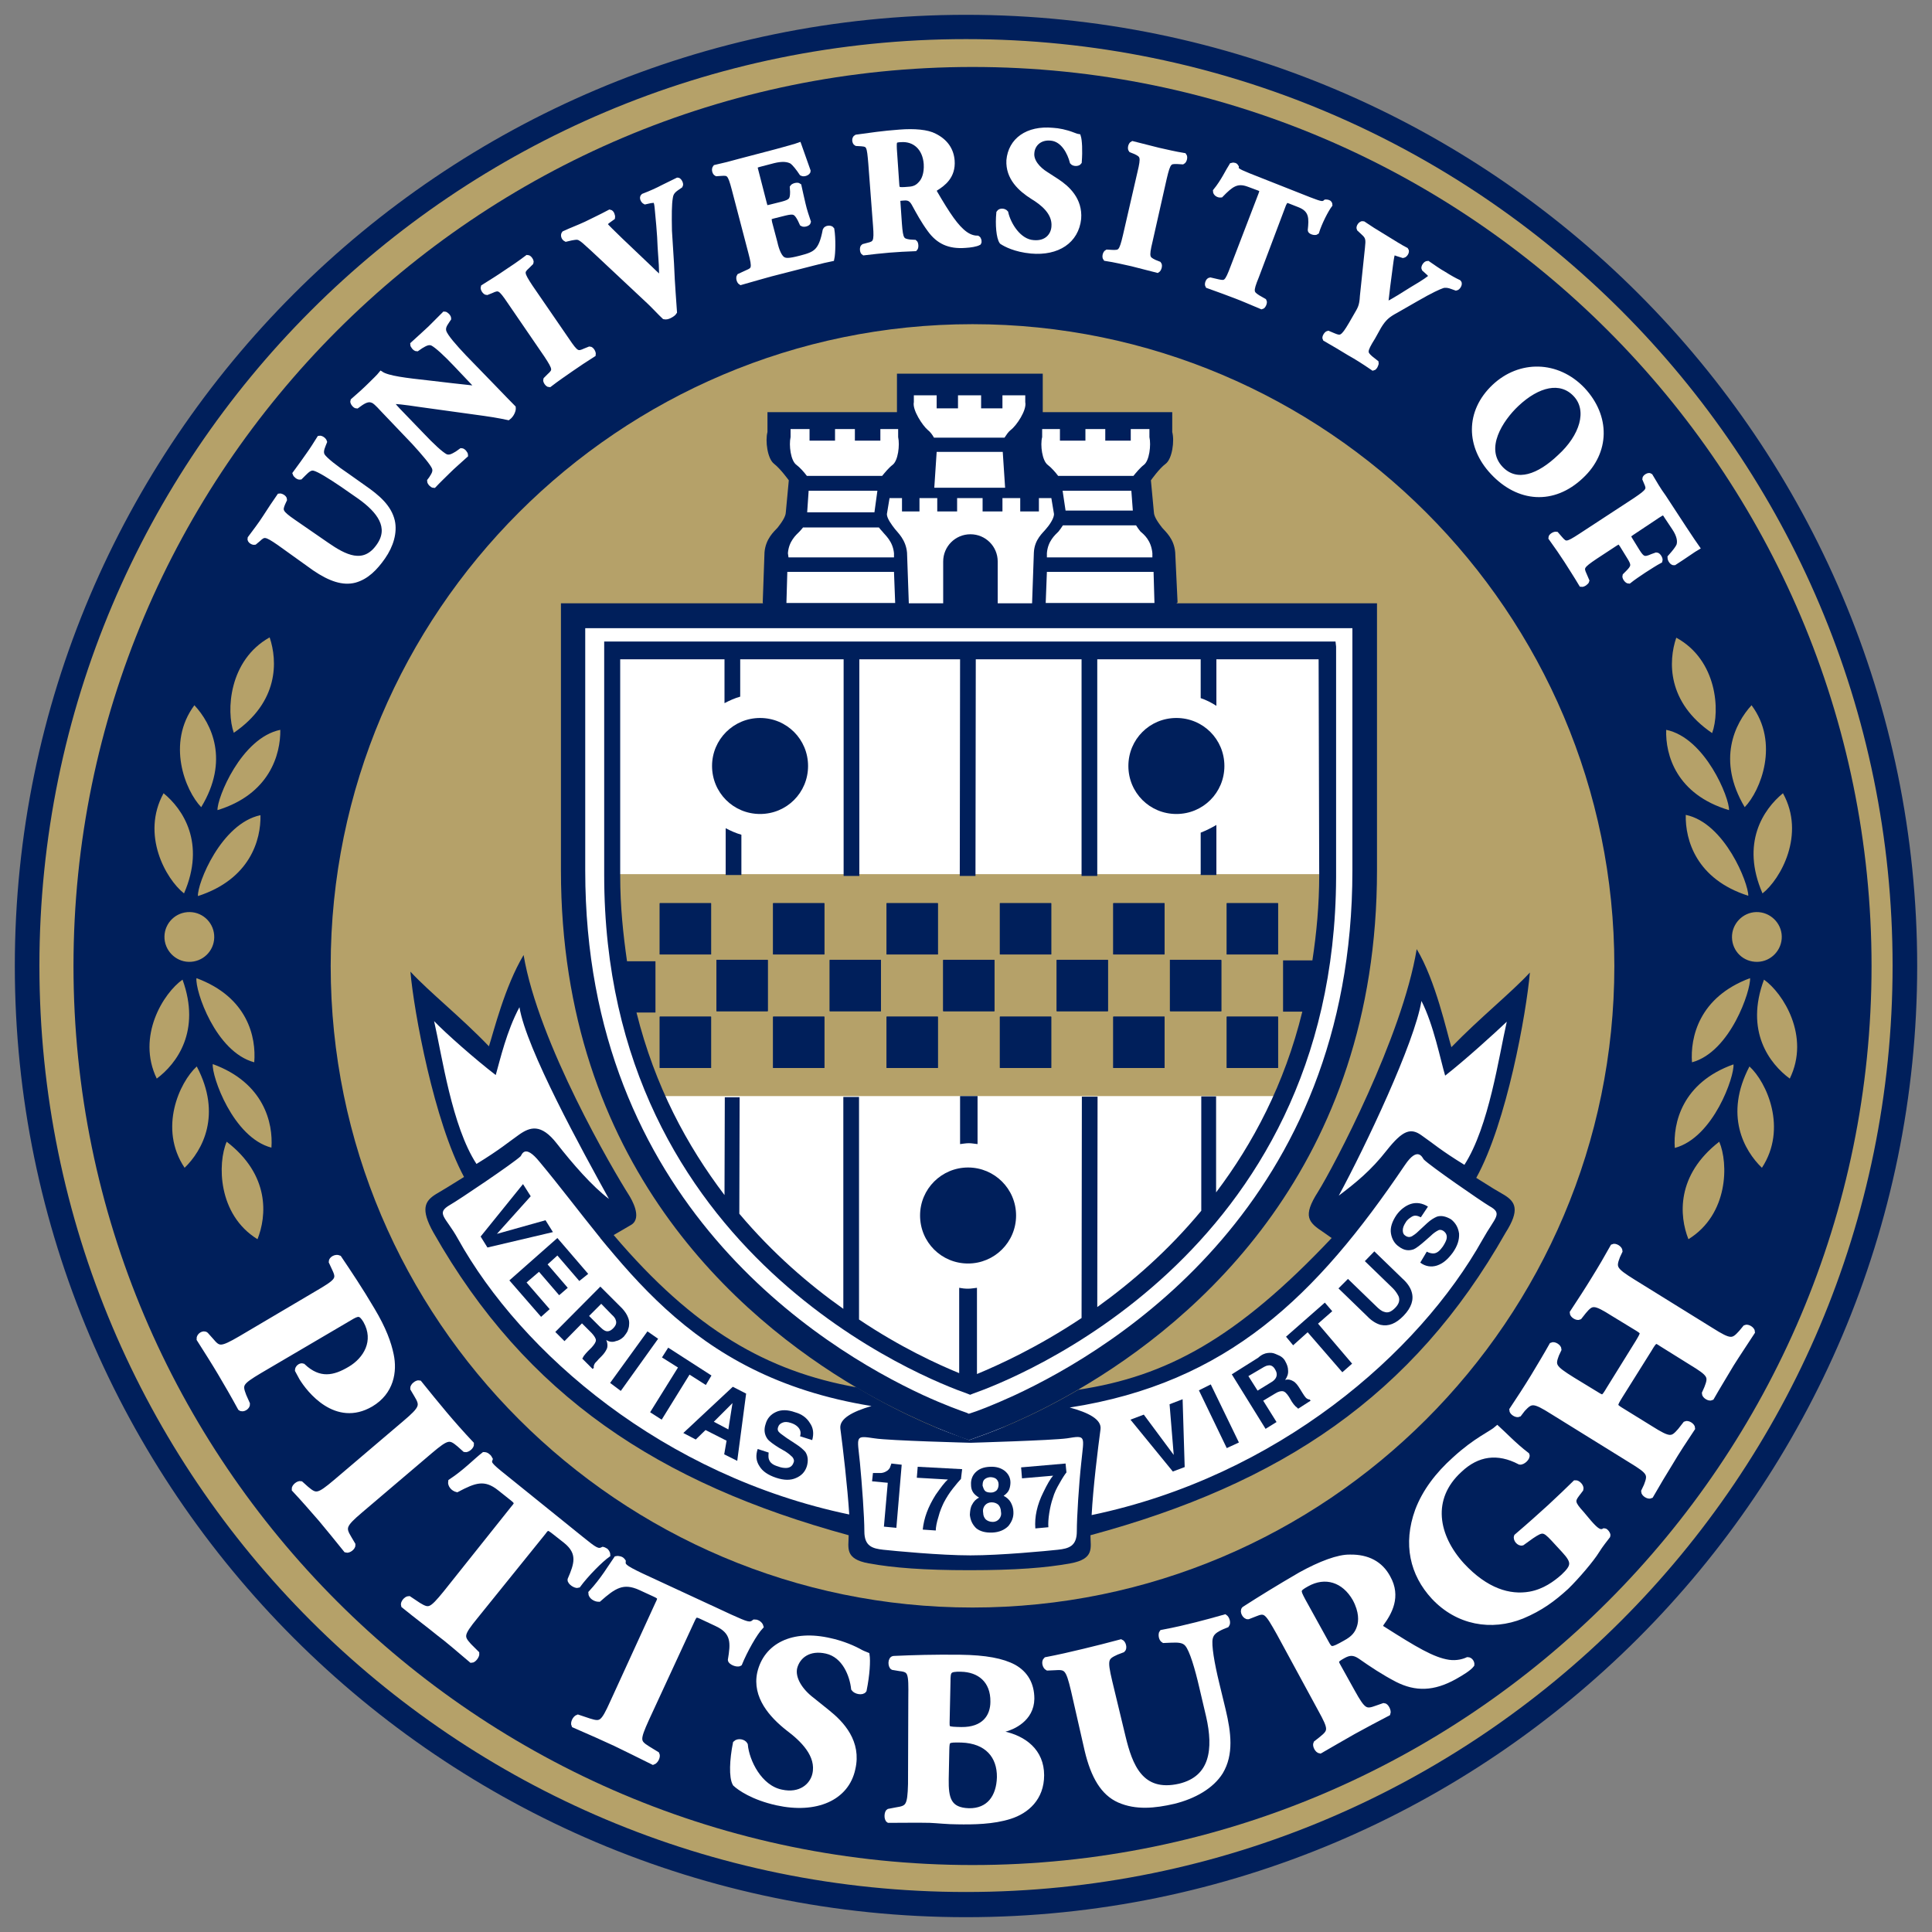<?xml version="1.0" encoding="utf-8"?>
<!-- Generator: Adobe Illustrator 23.0.1, SVG Export Plug-In . SVG Version: 6.00 Build 0)  -->
<svg version="1.1" id="layer" xmlns="http://www.w3.org/2000/svg" xmlns:xlink="http://www.w3.org/1999/xlink" x="0px" y="0px"
	 viewBox="0 0 652 652" style="enable-background:new 0 0 652 652;" xml:space="preserve">
<rect x="0" y="0" width="652" height="652" fill="#808080" stroke="none"/>
<style type="text/css">
	.st0{fill:#B5A169;}
	.st1{fill:#FFFFFF;}
	.st2{fill-rule:evenodd;clip-rule:evenodd;fill:#B5A169;}
	.st3{fill:#001F5B;}
	.st4{fill-rule:evenodd;clip-rule:evenodd;fill:#001F5B;}
	.st5{fill:none;stroke:#FFFFFF;stroke-width:1.736;}
</style>
<g>
	<path class="st0" d="M326,9.9C151.8,9.9,9.9,151.6,9.9,326c0,174.2,141.8,316.1,316.1,316.1c174.2,0,316.1-141.8,316.1-316.1
		S500.4,9.9,326,9.9"/>
	<path class="st1" d="M327.5,482.1l3.2-1.2c3.9-1.3,16.4-5.9,32.2-15.2c38.6-22.5,96.7-78.3,96.7-174.4l0.5-83.8h-65l-0.1-3.1
		l-0.6-16.3c-0.4-4.5-3.1-6.7-4.1-8c-1-1.3-2.8-3.5-2.8-5.1l-1-10.1c0,0,0.9-4.6,3-6.2c2.1-1.5,4.8-6.5,4-9.5v-6.4l-43.4,0.3v-12.7
		h-44l-0.3,11.9l-43.4,0.5v6.4c-0.6,2.8,1.9,6.2,4,7.7c2.1,1.5,3,7.8,3,7.8l-1,10.1c0,1.5-1.8,3.9-2.8,5.1c-1,1.3-3.9,3.5-4.2,8
		l-0.6,16.3l0.5,3.1h-65.5l-0.5,83.8c0,95,57.5,150.9,96.2,173.7c16.4,9.6,29.4,14.5,33.4,15.8L327.5,482.1z"/>
	<path class="st2" d="M221.4,369.9c-12.5-29-14.9-46-15.3-74.9h242.2c0,23.1-3.7,46.4-15.4,74.9H221.4z"/>
	<path class="st1" d="M504,404.8c-3.7-2.2-2.6-1.5-9.2-5.5c10-18,18.1-51,19.3-64.3c-6.3,6.7-16.1,13.2-25.3,22.7
		c-1.4-4.8-3.6-21.4-9.9-31.7c-4.9,28.8-29.3,71.3-33.6,79.9c-2.2,4.4-2.2,4.4,3,7.7l3.6,5.8c-31.3,32.9-61.1,49.9-91.8,53
		c-16.2,9.2-25.8,10.1-29.7,11.4L327,485l-3.2-1.2c-4-1.4-13.1-1.8-29.8-11.6c-33.1-3.1-65-23.4-91.5-54.4l8.3-7.6
		c3.6-2.3,0.8-1.5,0-2.8c-5.1-8.1-30-49.3-34.8-78.1c-6.3,10.3-9,23.5-10.5,28.2c-9.2-9.5-16.8-17.1-23.1-23.8
		c1.2,13.2,7.7,47.3,17.7,65.4c-6.7,4.1-5.5,3.3-9.2,5.5s-5.1,4.8-0.8,12.6c30.6,53.3,76.5,82.3,139.2,99.1c0,4.1-3.5,7.3,4.8,8.9
		c8.1,1.5,18.1,2.2,33.3,2.2s25.2-0.8,33.4-2.2c8.1-1.4,4.8-4.8,4.8-8.9c62.8-16.8,108.6-45.8,139.3-99.1
		C509.2,409.6,507.7,407,504,404.8"/>
	<path class="st3" d="M326,13.2c172.7,0,312.7,140,312.7,312.7S498.7,638.5,326,638.5S13.3,498.6,13.3,325.9
		C13.3,153.3,153.4,13.2,326,13.2 M326,5C149.1,5,5,149.1,5,326s144.1,321,321,321s321-144.1,321-321C647,148.9,503.1,5,326,5"/>
	<path class="st3" d="M240,360.4h-17.3v-17.3H240V360.4z M240,322.1h-17.3v-17.3H240V322.1z M259.1,341.3h-17.3v-17.3h17.3V341.3z
		 M278.2,360.4h-17.3v-17.3h17.3V360.4z M278.2,322.1h-17.3v-17.3h17.3V322.1z M297.4,341.3H280v-17.3h17.3V341.3z M316.5,360.4
		h-17.3v-17.3h17.3V360.4z M316.5,322.1h-17.3v-17.3h17.3V322.1z M335.6,341.3h-17.3v-17.3h17.3V341.3z M354.8,360.4h-17.3v-17.3
		h17.3V360.4z M354.8,322.1h-17.3v-17.3h17.3V322.1z M373.9,341.3h-17.3v-17.3h17.3V341.3z M393,360.4h-17.3v-17.3H393V360.4z
		 M393,322.1h-17.3v-17.3H393V322.1z M412.2,341.3h-17.3v-17.3h17.3V341.3z M431.3,360.4H414v-17.3h17.3V360.4z M431.3,322.1H414
		v-17.3h17.3V322.1z"/>
	<rect x="337.4" y="304.8" class="st3" width="17.3" height="17.3"/>
	<rect x="337.4" y="343.1" class="st3" width="17.3" height="17.3"/>
	<rect x="356.6" y="323.9" class="st3" width="17.3" height="17.3"/>
	<rect x="375.7" y="304.8" class="st3" width="17.3" height="17.3"/>
	<rect x="375.7" y="343.1" class="st3" width="17.3" height="17.3"/>
	<rect x="394.8" y="323.9" class="st3" width="17.3" height="17.3"/>
	<rect x="414" y="304.8" class="st3" width="17.3" height="17.3"/>
	<rect x="414" y="343.1" class="st3" width="17.3" height="17.3"/>
	<rect x="222.6" y="304.8" class="st3" width="17.3" height="17.3"/>
	<rect x="222.6" y="343.1" class="st3" width="17.3" height="17.3"/>
	<rect x="280" y="323.9" class="st3" width="17.3" height="17.3"/>
	<rect x="260.9" y="304.8" class="st3" width="17.3" height="17.3"/>
	<rect x="260.9" y="343.1" class="st3" width="17.3" height="17.3"/>
	<rect x="299.2" y="304.8" class="st3" width="17.3" height="17.3"/>
	<rect x="299.2" y="343.1" class="st3" width="17.3" height="17.3"/>
	<rect x="318.3" y="323.9" class="st3" width="17.3" height="17.3"/>
	<rect x="241.8" y="323.9" class="st3" width="17.3" height="17.3"/>
	<path class="st3" d="M405.2,295.3h5.3v-16.9c-1.7,1-3.5,1.9-5.3,2.6V295.3z"/>
	<path class="st3" d="M244.9,295.3h5.3v-13.6c-1.8-0.5-3.6-1.3-5.3-2.2V295.3z"/>
	<path class="st3" d="M329.9,386.1v-16.2h-5.9v16.2c1-0.1,1.9-0.3,3-0.3C327.9,385.8,328.8,386,329.9,386.1"/>
	<path class="st3" d="M450.7,216.5H203.9v78.8c0,128.8,109.9,170.6,122.5,175l1,0.4l1-0.4c12.5-4.4,122-46,122.5-174.2v-77.9
		L450.7,216.5z M445.2,295.3c0,10.1-0.9,19.6-2.3,28.8H433v17.3h6.5c-6,24.5-16.7,44.6-29.1,61V370h-5v38.6
		c-11.2,13.5-23.4,24.1-35.1,32.5l0.1-71h-5.3l-0.1,74.7c-15,10-28.1,15.9-35.3,18.9v-29.1c-1,0.1-1.9,0.3-3,0.3s-1.9-0.1-3-0.3
		v28.8c-7.3-3-19.8-8.7-33.8-18.1v-75.1h-5.3v71.5c-11.6-8.2-23.8-18.7-35.1-32.1l0.1-39.3h-5l-0.1,33
		c-12.6-16.6-23.5-36.7-29.7-61.6h6.4v-17.3h-9.6c-1.3-9.1-2.3-18.5-2.3-28.8v-73.1h35.2v14.8c1.7-0.9,3.5-1.7,5.3-2.2v-12.6h34.9
		v73.1h5.3v-73.1h34l-0.1,73.1h5.3l0.1-73.1h35.7v73.1h5.3v-73.1h34.9v13.1c1.8,0.6,3.6,1.5,5.3,2.6v-15.7h34.5L445.2,295.3
		L445.2,295.3z"/>
	<path class="st3" d="M507.7,403.3c-3.9-2.3-2.7-1.5-9.5-5.8c10.3-18.6,16.9-55.6,18.1-69.3c-6.4,6.9-16.9,15.3-26.5,25.2
		c-1.5-4.9-5.3-22.5-11.7-33.1c-4.9,29.7-28,73.4-33.3,81.9c-5.3,8.3-3.3,10.3,1.9,13.7l2.7,1.9c-32,33.9-55.7,46.7-85.5,51.2
		c-16.4,9.6-29.5,14.4-33.5,15.8l-3.3,1.2l-3.2-1.2c-4.1-1.4-17.7-6.4-34.8-16.6c-30.2-5.4-54.8-19.4-82-51.4l6-3.5
		c3.7-2.4,0-8.6-0.8-9.9c-5.3-8.3-30.6-51.4-35.6-81.1c-6.4,10.7-10.1,25.9-11.7,30.8c-9.5-9.9-20-18.2-26.5-25.2
		c1.2,13.7,8,50.6,18.1,69.3c-6.8,4.2-5.6,3.5-9.5,5.8c-3.7,2.3-5.3,5-0.8,13c31.2,55,76,84.6,140.1,102.1c0,4.2-1.5,8,6.8,9.5
		c8.3,1.5,18.5,2.3,34,2.3c15.5,0,25.8-0.8,34-2.3c8.3-1.5,6.8-5.3,6.8-9.5c64.1-17.3,108.9-47,140.1-102.1
		C513,408.3,511.4,405.6,507.7,403.3 M479.7,337.8c4.1,8,6.4,19.8,8,25.2c6.8-5.3,16.9-14.5,20.8-18.2c-2.7,11.8-6,35.4-14.3,48.3
		c-8-4.9-10.5-7.2-14.4-9.9c-3.7-2.7-6.4-1.8-11.8,5c-5.3,6.8-10.5,11-16.2,15.3C460.8,386.9,477.4,351.9,479.7,337.8 M146.5,344.6
		c3.7,3.9,14,13,20.8,18.2c1.5-5.3,3.7-14.9,8-22.9c2.3,14.1,21.2,48.4,30.2,64.7c-5.6-4.2-12.3-11.9-17.6-18.7
		c-5.3-6.8-9-5.6-12.7-3s-6.4,5-14.4,9.9C152.5,380.1,149.2,356.4,146.5,344.6 M283.6,482.1c0.9,6.8,2.4,19.6,3,29
		c-62.7-13.1-110.6-54.4-132.1-93.1c-4.1-7.4-7.6-8.5-2.6-11.4c2.7-1.5,21.4-14.1,23.8-16.4c0.4-0.4,1.3-4.4,6.4,1.9
		c27.1,32.5,48.9,72.2,112,82.4C287.6,476.4,283.2,478.8,283.6,482.1 M364.9,493.6c-0.8,7.3-1.5,18.4-1.5,23.2c0,5-2.7,5.8-6.4,6.2
		c-3.7,0.4-19.3,1.9-29.5,1.9c-10.1,0-25.7-1.5-29.4-1.9s-6.4-1.2-6.4-6.2c0-4.9-0.8-15.9-1.5-23.2c-0.9-9-1.8-9.2,4.9-8.2
		c4.9,0.8,32.5,1.5,32.5,1.5s27.6-0.8,32.5-1.5C366.7,484.3,365.8,484.6,364.9,493.6 M500.4,418.2c-21.6,38.6-69.3,80-132,93.1
		c0.5-9.4,2.1-22.3,3-29c0.4-3.3-4.1-5.6-10.4-7.3c53.4-8.3,83.3-37.7,113.1-81.8c4.5-6.7,6-2.3,6.4-1.9
		c2.3,2.3,19.4,14.1,22.1,15.7C507.3,409.6,504.6,410.7,500.4,418.2"/>
	<path class="st3" d="M327,486l3.3-1.2c4-1.4,17.1-6.2,33.5-15.8c40.2-23.4,100.9-75.4,100.9-175.3v-90.1h-67.7l0.4-0.3l-0.8-16.9
		c-0.4-4.6-3.2-6.9-4.4-8.3c-1-1.3-2.8-3.6-2.8-5.3l-1-10.7c0,0,2.8-4,5-5.6c2.2-1.7,3-7.7,2.2-10.7v-6.7h-43.7v-13h-49.2v13h-43.7
		v6.7c-0.8,3,0,9,2.2,10.7c2.2,1.7,5,5.6,5,5.6l-1,10.7c0,1.7-1.8,4-2.8,5.3c-1.2,1.3-4,3.7-4.4,8.3l-0.6,16.9l0.1,0.3h-68.2v90.1
		c0,99,59.6,150.9,99.8,174.6c17.1,10,30.7,15,34.8,16.6L327,486z M389.6,203.5h-36.7l0.4-10.5h36L389.6,203.5z M388.9,186.7v1.4
		h-35.6v-1.4c0.3-4.1,2.8-6.2,3.9-7.3c0.4-0.5,1-1.3,1.5-2.1h24.7c0.5,0.8,1,1.5,1.5,2.1C386.1,180.4,388.5,182.4,388.9,186.7
		 M358.6,165.6h23.2l0.5,6.7h-22.7L358.6,165.6z M351.7,147.5v-2.7h6v3.9h8.6v-3.9h6.7v3.9h8.6v-3.9h6.3v2.7c0.6,2.7,0,8-1.9,9.4
		c-1.2,0.9-2.6,2.6-3.5,3.7h-25.4c-0.9-1.2-2.3-2.8-3.5-3.7C351.7,155.5,351,150.2,351.7,147.5 M308.4,135.7v-2.3h7.7v4.4h7.2v-4.4
		h7.8v4.4h7.2v-4.4h7.7v2.3c0.6,2.7-3,8-4.9,9.4c-0.8,0.6-1.5,1.7-2.1,2.6h-23.8c-0.5-0.9-1.2-1.9-2.1-2.6
		C311.4,143.7,307.8,138.3,308.4,135.7 M339.2,164.6h-23.9l0.8-12.1h22.3L339.2,164.6z M310.3,172.6v-4.5h6v4.5h6.7v-4.5h8.6v4.5
		h6.7v-4.5h6v4.5h6.3v-4.5h4.2l0.9,5.4c0,1.5-1.7,3.9-2.7,5c-1,1.3-3.9,3.5-4.1,8l-0.6,17.1h-11.6v-14.1c0-5.1-4.1-9.2-9.2-9.2
		c-5.1,0-9.2,4.1-9.2,9.2v14.1h-11.6l-0.6-17.1c-0.4-4.4-3.1-6.7-4.1-8c-1-1.3-2.7-3.5-2.7-5l0.9-5.4h4.2v4.5H310.3z M266.8,147.5
		v-2.7h6.4v3.9h8.6v-3.9h6.7v3.9h8.6v-3.9h6v2.7c0.6,2.7,0,8-1.9,9.4c-1.2,0.9-2.6,2.6-3.5,3.7h-25.4c-0.9-1.2-2.3-2.8-3.5-3.7
		C266.8,155.5,266.2,150.2,266.8,147.5 M296.1,165.6l-1,7.3h-22.7l0.5-7.3H296.1z M265.9,186.7c0.3-4.1,2.8-6.2,3.9-7.3
		c0.4-0.4,0.8-0.9,1.2-1.4h25.6c0.4,0.5,0.8,1,1.2,1.4c0.9,1.2,3.5,3.2,3.9,7.3v1.4h-35.6L265.9,186.7z M265.7,193h36l0.4,10.5
		h-36.7L265.7,193z M197.5,293.8V212h258.9v81.8c0,112.1-79.5,161.1-114.3,177.2c-7.2,3.3-12.5,5.3-14.8,6l-0.4,0.1l-0.6-0.3
		c-2.3-0.8-7.6-2.7-14.8-6C276.8,454.7,197.5,405.6,197.5,293.8"/>
	<path class="st4" d="M272.7,258.5c0,9-7.2,16.2-16.2,16.2c-9,0-16.2-7.2-16.2-16.2c0-9,7.3-16.2,16.2-16.2
		C265.5,242.3,272.7,249.5,272.7,258.5"/>
	<path class="st4" d="M413.2,258.5c0,9-7.2,16.2-16.2,16.2s-16.2-7.2-16.2-16.2c0-9,7.2-16.2,16.2-16.2S413.2,249.5,413.2,258.5"/>
	<path class="st4" d="M342.9,410.2c0,9-7.3,16.2-16.2,16.2c-9,0-16.2-7.2-16.2-16.2c0-9,7.3-16.2,16.2-16.2S342.9,401.2,342.9,410.2
		"/>
	<polygon class="st3" points="184.1,411.8 186.6,415.8 164.5,421 162.2,417.3 176.5,399.6 179.1,403.7 167.7,416.4 	"/>
	<polygon class="st3" points="195.5,432.3 188.1,423.7 184.8,426.7 191.6,434.6 188.7,437.1 181.9,429.2 177.7,432.8 185.5,441.8 
		182.6,444.4 171.9,432.1 188.1,417.8 198.5,429.9 	"/>
	<path class="st4" d="M202.9,440l-4.1,4.1l3.6,3.6c0.6,0.6,1.3,1.2,1.8,1.4c0.9,0.4,1.8,0.1,2.7-0.8c0.9-0.9,1.3-1.8,0.9-2.8
		c-0.1-0.5-0.6-1.2-1.3-1.8L202.9,440z M211.9,444.5c0.4,0.9,0.5,1.7,0.4,2.6c0,0.8-0.3,1.4-0.5,2.1c-0.3,0.6-0.8,1.3-1.3,1.9
		c-0.8,0.8-1.7,1.3-2.7,1.5c-1,0.4-2.2,0.3-3.2-0.4c0.4,0.9,0.5,1.9,0.3,2.7c-0.3,0.8-0.9,1.8-1.9,2.8l-1,1
		c-0.6,0.8-1.2,1.2-1.3,1.5c-0.3,0.5-0.4,1-0.3,1.4l-0.4,0.4l-3.5-3.5c0.3-0.4,0.4-0.8,0.6-1c0.4-0.5,0.8-1,1.2-1.4l1.4-1.4
		c0.9-1,1.4-1.8,1.4-2.4s-0.5-1.4-1.4-2.4l-3.3-3.3l-5.9,6l-3.1-3.1l15.2-15.3l7.4,7.4C211,442.7,211.6,443.7,211.9,444.5"/>
	<polygon class="st3" points="209.5,469.4 205.9,466.7 218.5,449.3 222.1,451.8 	"/>
	<polygon class="st3" points="240.1,464.2 238.2,467.4 232.7,463.9 223.3,479.1 219.4,476.6 228.8,461.5 223.4,458.1 225.5,454.8 	
		"/>
	<path class="st4" d="M240.9,479.8l4.9,2.6l1.4-8.9L240.9,479.8z M247.3,468l4.5,2.3l-3,22.7l-4.4-2.2l0.8-4.6l-7.1-3.6l-3.3,3.2
		l-4.2-2.2L247.3,468z"/>
	<path class="st3" d="M259.4,490.2c-0.1,1-0.1,1.8,0.1,2.3c0.4,1.2,1.4,1.9,3.1,2.4c1,0.4,1.9,0.5,2.6,0.5c1.3,0,2.2-0.6,2.6-1.8
		c0.3-0.6,0.1-1.3-0.4-1.9c-0.5-0.5-1.3-1.2-2.4-1.9l-2.1-1.2c-1.9-1.2-3.3-2.2-3.9-3c-1-1.4-1.3-3.1-0.6-5.1c0.5-1.8,1.7-3.2,3.5-4
		c1.7-0.8,3.9-0.8,6.4,0.1c2.2,0.6,3.9,1.8,5,3.6c1.2,1.7,1.4,3.6,0.8,5.8l-4.1-1.3c0.4-1.3,0.1-2.3-0.8-3.2c-0.5-0.5-1.3-1-2.3-1.3
		c-1.2-0.4-2.1-0.4-2.8-0.1c-0.8,0.3-1.3,0.8-1.5,1.5c-0.3,0.8-0.1,1.4,0.5,1.9c0.4,0.4,1.2,0.9,2.4,1.8l3.2,2.1
		c1.4,0.9,2.4,1.8,3.1,2.6c0.9,1.4,1,3,0.5,4.8c-0.6,1.9-1.8,3.2-3.7,4c-1.8,0.8-4,0.8-6.7-0.1s-4.6-2.2-5.6-3.9
		c-1.2-1.8-1.3-3.7-0.6-5.8L259.4,490.2z"/>
	<polygon class="st3" points="394.7,473.9 399.1,472.2 399.8,495.1 395.8,496.6 381.5,479.1 386,477.4 396.1,491 	"/>
	<polygon class="st3" points="418.1,486.8 414,488.7 404.6,469.2 408.6,467.2 	"/>
	<path class="st4" d="M421.3,464.4l3.1,4.9l4.4-2.7c0.9-0.5,1.4-1,1.7-1.5c0.5-0.8,0.5-1.8-0.1-2.8c-0.6-1.2-1.5-1.7-2.4-1.5
		c-0.5,0-1.3,0.4-2.1,0.9L421.3,464.4z M427.8,456.6c0.9-0.1,1.7-0.1,2.6,0.3c0.6,0.3,1.3,0.5,1.9,0.9c0.6,0.4,1.2,1,1.5,1.7
		c0.5,0.9,0.9,1.9,0.9,3c0.1,1.2-0.3,2.2-1,3.2c1-0.3,1.9-0.1,2.7,0.4c0.8,0.4,1.5,1.3,2.3,2.6l0.8,1.3c0.5,0.8,0.9,1.4,1.2,1.7
		c0.4,0.4,0.9,0.6,1.3,0.6l0.3,0.4l-4.2,2.7c-0.4-0.4-0.6-0.6-0.9-0.8c-0.4-0.4-0.8-0.9-1.2-1.5l-1-1.7c-0.8-1.2-1.4-1.8-2.1-1.9
		c-0.6-0.1-1.5,0.1-2.6,0.8l-4,2.4l4.5,7.2l-3.7,2.3l-11.4-18.4l8.9-5.6C425.8,457.1,426.9,456.7,427.8,456.6"/>
	<polygon class="st3" points="447.1,439.6 449.6,442.5 444.8,446.7 456.3,460.2 453,463.1 441.3,449.6 436.4,454 434,451.1 	"/>
	<path class="st3" d="M451.7,434.8l3.2-3.2l9.5,9.2c1,1,1.9,1.7,2.7,1.9c1.3,0.5,2.4,0,3.7-1.3c1.3-1.3,1.7-2.6,1.2-3.9
		c-0.3-0.6-0.9-1.7-1.9-2.7l-9.5-9.2l3.2-3.3l9.5,9.2c1.7,1.5,2.7,3.1,3.1,4.5c0.8,2.6-0.1,5.3-2.7,8c-2.6,2.7-5.1,3.7-7.8,3.1
		c-1.4-0.4-3-1.3-4.6-3L451.7,434.8z"/>
	<path class="st3" d="M481.5,422.4c0.9,0.5,1.7,0.6,2.2,0.6c1.2,0,2.2-0.9,3.2-2.3c0.6-0.9,1-1.7,1.2-2.3c0.4-1.3,0-2.3-1-3
		c-0.6-0.4-1.3-0.5-1.9-0.1c-0.6,0.3-1.5,0.9-2.4,1.8l-1.7,1.5c-1.7,1.5-3.1,2.6-4,3c-1.7,0.6-3.3,0.4-5-0.9c-1.5-1-2.4-2.6-2.7-4.5
		c-0.3-1.9,0.4-4,1.9-6.2c1.3-1.8,3-3.1,4.8-3.7c1.9-0.6,3.9-0.3,5.8,0.9l-2.4,3.6c-1.2-0.6-2.2-0.8-3.2-0.1
		c-0.6,0.4-1.4,0.9-1.9,1.8c-0.6,0.9-1,1.8-1,2.7c0,0.9,0.3,1.5,1,1.9c0.6,0.4,1.3,0.5,2.1,0.1c0.5-0.3,1.3-0.8,2.3-1.8l2.8-2.6
		c1.3-1.2,2.4-1.8,3.3-2.2c1.5-0.5,3.1-0.1,4.8,0.9c1.5,1.2,2.4,2.7,2.7,4.8c0.1,2.1-0.5,4.1-2.1,6.4c-1.7,2.3-3.3,3.7-5.4,4.4
		c-1.9,0.6-3.9,0.3-5.6-1L481.5,422.4z"/>
	<path class="st3" d="M294.3,499.9l0.3-2.8c1.3,0,2.2,0,2.8,0c0.9-0.1,1.5-0.4,2.2-0.9c0.4-0.4,0.8-0.8,0.9-1.4
		c0.1-0.4,0.3-0.6,0.3-0.9l3.5,0.4l-1.8,21.3l-4.2-0.4l1.3-14.8L294.3,499.9z"/>
	<path class="st3" d="M324.3,499.1c-0.6,0.6-1.5,1.7-2.7,3.2c-1.2,1.5-2.2,3.1-3.1,4.8c-0.6,1.3-1.3,2.8-1.8,4.8
		c-0.6,1.9-0.9,3.5-0.9,4.6l-4.4-0.3c0.4-3.9,1.8-7.7,4.4-11.8c1.7-2.4,3-4.2,4.1-5.1l-10.5-0.6l0.3-3.7l15,0.8L324.3,499.1z"/>
	<path class="st4" d="M332.7,512.8c0.6,0.5,1.4,0.8,2.3,0.8c1,0,1.7-0.4,2.2-1c0.5-0.6,0.8-1.4,0.6-2.4c0-1-0.4-1.9-0.9-2.4
		c-0.6-0.5-1.3-0.8-2.3-0.8c-0.9,0-1.7,0.4-2.2,1s-0.8,1.4-0.6,2.6C331.8,511.5,332.2,512.3,332.7,512.8 M328.1,507.7
		c0.5-1,1.3-1.8,2.3-2.3c-1-0.6-1.8-1.3-2.2-2.1c-0.4-0.8-0.5-1.5-0.5-2.3c-0.1-1.5,0.4-3,1.5-4.1c1.2-1.2,2.7-1.8,4.9-1.9
		c2.1-0.1,3.7,0.4,5,1.4c1.2,1,1.9,2.3,1.9,3.9c0,0.6-0.1,1.5-0.4,2.3c-0.3,0.8-0.9,1.5-1.9,2.2c1,0.5,1.9,1.3,2.4,2.2
		s0.9,2.1,0.9,3.2c0.1,1.8-0.5,3.3-1.7,4.8c-1.3,1.3-3.1,2.1-5.4,2.2c-2.3,0.1-4.2-0.4-5.5-1.5c-1.3-1.3-1.9-2.7-2.1-4.5
		C327.4,509.7,327.5,508.7,328.1,507.7 M332.4,503.1c0.5,0.5,1.2,0.6,2.1,0.6c0.8,0,1.5-0.4,1.9-0.8c0.4-0.5,0.6-1.2,0.6-1.9
		c0-0.9-0.3-1.4-0.8-1.9c-0.5-0.4-1.2-0.6-2.1-0.6c-0.9,0.1-1.5,0.4-1.9,0.8c-0.5,0.5-0.6,1.2-0.6,2.1
		C331.8,502,332,502.7,332.4,503.1"/>
	<path class="st4" d="M359.9,496.9c-0.5,0.6-1.3,1.8-2.3,3.6c-1,1.7-1.8,3.3-2.3,5.1c-0.5,1.4-0.9,3.1-1.2,5
		c-0.3,1.9-0.4,3.5-0.3,4.8l-4.4,0.4c-0.3-3.9,0.6-8,2.7-12.2c1.3-2.7,2.4-4.6,3.3-5.6l-10.5,0.9l-0.3-3.7l15-1.3L359.9,496.9z"/>
	<path class="st3" d="M328.2,22.6C160.9,22.6,24.8,158.7,24.8,326s136.1,303.4,303.4,303.4S631.6,493.3,631.6,326
		S495.5,22.6,328.2,22.6 M601.7,267.7c7.7,13.9-0.8,29-6.9,33.8C587.4,284.5,595.1,273.1,601.7,267.7 M565.2,387.4
		c-0.6-8.3,2.4-22,19.8-28.2C585.4,363.1,578.3,383.9,565.2,387.4 M569.8,418.2c-3.1-7.8-4.2-21.6,10.4-32.9
		C583.3,392.5,583.4,409.8,569.8,418.2 M571,358.5c-0.6-8.3,2.3-22,19.6-28.4C590.9,334.1,584,355,571,358.5 M568.9,275
		c13.2,2.7,21.2,23.2,21.1,27.3C572.4,296.7,568.7,283.4,568.9,275 M584.5,316.4c-0.1-4.6,3.6-8.5,8.2-8.6c4.6-0.1,8.5,3.6,8.6,8.2
		s-3.6,8.5-8.2,8.6C588.3,324.7,584.6,321,584.5,316.4 M591.1,238c9.5,12.7,3.1,28.8-2.3,34.4C579.3,256.5,585.5,244.1,591.1,238
		 M562.3,246.3c13.2,2.7,21.4,23.1,21.2,27.1C565.7,268.1,562,254.7,562.3,246.3 M577.8,247.4c-15.3-10.4-14.8-24.3-12.1-32.2
		C579.6,222.8,580.5,240,577.8,247.4 M544.8,326c0,119.4-97.2,216.5-216.6,216.5S111.6,445.3,111.6,326
		c0-119.4,97.2-216.6,216.6-216.6C447.6,109.4,544.8,206.6,544.8,326 M91,215.1c2.7,8,3.1,21.8-12.1,32.2
		C76.3,240,77.2,222.8,91,215.1 M94.6,246.3c0.1,8.3-3.6,21.7-21.2,27.1C73.2,269.4,81.4,249,94.6,246.3 M71.8,359.1
		c17.3,6.3,20.4,19.9,19.8,28.2C78.6,383.9,71.4,363.1,71.8,359.1 M86.9,418.2c-13.5-8.3-13.5-25.7-10.4-32.9
		C91.2,396.6,90,410.4,86.9,418.2 M72.3,316.4c-0.1,4.6-3.9,8.3-8.6,8.2c-4.6-0.1-8.3-4-8.2-8.6c0.1-4.6,3.9-8.3,8.6-8.2
		C68.7,307.9,72.4,311.7,72.3,316.4 M66.8,302.4c-0.3-4.1,7.8-24.5,21.1-27.3C88.1,283.4,84.4,296.7,66.8,302.4 M85.8,358.5
		c-13.1-3.5-20-24.3-19.5-28.4C83.6,336.5,86.5,350,85.8,358.5 M65.6,238c5.8,6.2,11.9,18.6,2.3,34.4
		C62.5,266.8,56.1,250.8,65.6,238 M55.2,267.7c6.5,5.3,14.3,16.8,6.9,33.8C56,296.7,47.5,281.7,55.2,267.7 M52.9,364
		c-6.9-14.3,2.3-28.9,8.7-33.4C67.9,348,59.6,359,52.9,364 M66.4,359.9c8.6,16.3,1.9,28.4-4.1,34.2
		C53.4,380.8,60.6,365.2,66.4,359.9 M594.6,394.1c-6-5.8-12.8-17.8-4.2-34.2C596.2,365.2,603.3,380.8,594.6,394.1 M595.3,330.6
		c6.4,4.5,15.7,19.1,8.7,33.4C597.2,359,588.8,348,595.3,330.6"/>
	<path class="st1" d="M106.6,436.7c7.2-4.2,8-4.9,6.4-8.3l-1.2-2.6c0-0.9,1.5-1.8,2.6-1.3c3.3,4.9,7.2,10.7,11.2,17.5
		c3.9,6.5,5.6,11.3,6.4,15.2c1.2,5.6,0.1,12.6-6.8,16.7c-11.8,6.9-20.9-4.8-23.4-8.9c-0.5-0.9-0.9-1.7-1.4-2.6c0-0.8,1-1.7,1.8-1.4
		c5.6,5.3,10.7,4.1,15.9,1c5.3-3.1,9.2-9.4,5.3-16.3c-1.7-2.8-2.6-2.6-5.4-0.9l-30.3,17.8c-6.7,4-6.9,4.6-5.4,8.5l1.2,2.7
		c0.1,1-1.5,2.1-2.4,1.4c-2.4-4.4-4.6-8.2-6.8-11.9s-4.5-7.3-7.1-11.4c-0.1-1.2,1.5-2.2,2.3-1.5l1.7,1.9c2.6,3.1,3.3,3.3,10-0.6
		L106.6,436.7z"/>
	<path class="st5" d="M106.6,436.7c7.2-4.2,8-4.9,6.4-8.3l-1.2-2.6c0-0.9,1.5-1.8,2.6-1.3c3.3,4.9,7.2,10.7,11.2,17.5
		c3.9,6.5,5.6,11.3,6.4,15.2c1.2,5.6,0.1,12.6-6.8,16.7c-11.8,6.9-20.9-4.8-23.4-8.9c-0.5-0.9-0.9-1.7-1.4-2.6c0-0.8,1-1.7,1.8-1.4
		c5.6,5.3,10.7,4.1,15.9,1c5.3-3.1,9.2-9.4,5.3-16.3c-1.7-2.8-2.6-2.6-5.4-0.9l-30.3,17.8c-6.7,4-6.9,4.6-5.4,8.5l1.2,2.7
		c0.1,1-1.5,2.1-2.4,1.4c-2.4-4.4-4.6-8.2-6.8-11.9s-4.5-7.3-7.1-11.4c-0.1-1.2,1.5-2.2,2.3-1.5l1.7,1.9c2.6,3.1,3.3,3.3,10-0.6
		L106.6,436.7z"/>
	<path class="st1" d="M121.7,509.7c-5.9,5-6,5.9-3.9,9.4l1.3,2.2c0.1,0.9-1.4,2.1-2.3,1.8c-3-3.7-5.8-7.2-8.5-10.4
		c-2.8-3.2-5.8-6.7-9-10.1c-0.1-0.9,1.4-2.1,2.2-1.9l1.9,1.7c3.2,2.7,4,2.7,9.9-2.3l23.4-19.9c5.9-5,6-5.9,3.9-9.4l-1.3-2.2
		c-0.1-0.9,1.4-2.1,2.2-1.9c3,3.7,5.8,7.2,8.6,10.5c2.7,3.2,5.6,6.5,9,10.1c0.1,0.9-1.4,2.1-2.2,1.9l-1.9-1.7
		c-3.2-2.7-4-2.7-9.9,2.3L121.7,509.7z"/>
	<path class="st5" d="M121.7,509.7c-5.9,5-6,5.9-3.9,9.4l1.3,2.2c0.1,0.9-1.4,2.1-2.3,1.8c-3-3.7-5.8-7.2-8.5-10.4
		c-2.8-3.2-5.8-6.7-9-10.1c-0.1-0.9,1.4-2.1,2.2-1.9l1.9,1.7c3.2,2.7,4,2.7,9.9-2.3l23.4-19.9c5.9-5,6-5.9,3.9-9.4l-1.3-2.2
		c-0.1-0.9,1.4-2.1,2.2-1.9c3,3.7,5.8,7.2,8.6,10.5c2.7,3.2,5.6,6.5,9,10.1c0.1,0.9-1.4,2.1-2.2,1.9l-1.9-1.7
		c-3.2-2.7-4-2.7-9.9,2.3L121.7,509.7z"/>
	<path class="st1" d="M173.2,509c1.3-1.5,1.5-1.9-0.1-3.2l-4.4-3.5c-5.1-4.1-8.6-2.7-14.5,0.4c-1.2-0.3-2.3-1.5-2.1-2.7
		c5-3.3,8.6-7.1,11.2-9.1c0.4,0,0.9,0.1,1.3,0.5c0.4,0.3,0.6,0.6,0.8,1c-0.5,1.4-0.5,1.8,4.8,6l25.9,20.9c4.6,3.7,5.6,4.5,7.4,3.6
		c0.4,0.1,0.6,0.3,1,0.5c0.4,0.4,0.6,1,0.6,1.3c-2.4,1.7-7.2,6.5-10,10.3c-0.8,0.3-2.8-1-2.7-1.9c2.2-5.1,3.6-9-1.5-13.1l-4.2-3.3
		c-1.7-1.3-2.1-1.3-3.3,0.4l-23,28.5c-4.9,6-4.8,6.8-2.1,9.8l2.6,2.6c0.1,0.8-1,2.3-1.8,2.3c-4.4-3.7-7.8-6.7-11-9.1
		c-3.3-2.7-7.1-5.5-11.9-9.4c-0.3-0.9,0.9-2.3,1.8-2.3l3.3,2.2c3.5,2.1,4.2,1.9,9.1-4.1L173.2,509z"/>
	<path class="st5" d="M173.2,509c1.3-1.5,1.5-1.9-0.1-3.2l-4.4-3.5c-5.1-4.1-8.6-2.7-14.5,0.4c-1.2-0.3-2.3-1.5-2.1-2.7
		c5-3.3,8.6-7.1,11.2-9.1c0.4,0,0.9,0.1,1.3,0.5c0.4,0.3,0.6,0.6,0.8,1c-0.5,1.4-0.5,1.8,4.8,6l25.9,20.9c4.6,3.7,5.6,4.5,7.4,3.6
		c0.4,0.1,0.6,0.3,1,0.5c0.4,0.4,0.6,1,0.6,1.3c-2.4,1.7-7.2,6.5-10,10.3c-0.8,0.3-2.8-1-2.7-1.9c2.2-5.1,3.6-9-1.5-13.1l-4.2-3.3
		c-1.7-1.3-2.1-1.3-3.3,0.4l-23,28.5c-4.9,6-4.8,6.8-2.1,9.8l2.6,2.6c0.1,0.8-1,2.3-1.8,2.3c-4.4-3.7-7.8-6.7-11-9.1
		c-3.3-2.7-7.1-5.5-11.9-9.4c-0.3-0.9,0.9-2.3,1.8-2.3l3.3,2.2c3.5,2.1,4.2,1.9,9.1-4.1L173.2,509z"/>
	<path class="st1" d="M222,541.2c0.9-1.8,1-2.2-0.9-3.1l-5-2.3c-5.9-2.7-9-0.5-14,3.9c-1.2,0-2.7-0.9-2.7-2.1
		c4.1-4.4,6.7-8.9,8.6-11.6c0.4-0.1,0.9,0,1.3,0.1c0.4,0.1,0.8,0.5,1,0.8c-0.1,1.4-0.1,1.9,6,4.8l30.2,14c5.4,2.4,6.5,3,8.1,1.7
		c0.4,0,0.6,0,1.2,0.3c0.5,0.3,0.9,0.8,1,1.2c-2.1,2.2-5.4,8.1-7.2,12.5c-0.8,0.5-3-0.4-3.1-1.2c0.9-5.5,1.4-9.5-4.8-12.3l-4.9-2.3
		c-1.9-0.9-2.3-0.8-3.2,1.2l-15.4,33.3c-3.2,7.1-3.1,7.8,0.4,10l3.1,1.9c0.4,0.8-0.4,2.4-1.3,2.7c-5.3-2.6-9.2-4.6-12.8-6.3
		c-3.9-1.8-8.1-3.7-13.9-6.2c-0.4-0.8,0.4-2.4,1.3-2.7l3.9,1.3c3.9,1.2,4.6,0.9,7.8-6.2L222,541.2z"/>
	<path class="st5" d="M222,541.2c0.9-1.8,1-2.2-0.9-3.1l-5-2.3c-5.9-2.7-9-0.5-14,3.9c-1.2,0-2.7-0.9-2.7-2.1
		c4.1-4.4,6.7-8.9,8.6-11.6c0.4-0.1,0.9,0,1.3,0.1c0.4,0.1,0.8,0.5,1,0.8c-0.1,1.4-0.1,1.9,6,4.8l30.2,14c5.4,2.4,6.5,3,8.1,1.7
		c0.4,0,0.6,0,1.2,0.3c0.5,0.3,0.9,0.8,1,1.2c-2.1,2.2-5.4,8.1-7.2,12.5c-0.8,0.5-3-0.4-3.1-1.2c0.9-5.5,1.4-9.5-4.8-12.3l-4.9-2.3
		c-1.9-0.9-2.3-0.8-3.2,1.2l-15.4,33.3c-3.2,7.1-3.1,7.8,0.4,10l3.1,1.9c0.4,0.8-0.4,2.4-1.3,2.7c-5.3-2.6-9.2-4.6-12.8-6.3
		c-3.9-1.8-8.1-3.7-13.9-6.2c-0.4-0.8,0.4-2.4,1.3-2.7l3.9,1.3c3.9,1.2,4.6,0.9,7.8-6.2L222,541.2z"/>
	<path class="st1" d="M262.2,608.4c-8.1-1.8-12.6-5-14.1-6.4c-1.3-2.2-1-8.2,0.1-13.7c0.9-0.9,2.8-0.5,3.3,0.5
		c0.5,5.6,4.8,14.5,12.2,16c6.4,1.4,10.4-2.1,11.3-6c1.5-6.5-4.2-11.9-9-15.5c-5.6-4.4-11.3-10.8-9.6-18.7
		c2.1-9.1,11-13.9,23.8-10.9c2.8,0.6,6.4,1.8,9.6,3.5c1,0.6,1.8,0.9,2.8,1.3c0.3,1.9,0.1,6.5-1,11.9c-0.6,0.9-2.8,0.5-3.5-0.5
		c-0.5-4.5-3-11.3-9.2-12.7c-5.8-1.3-9.6,1.5-10.7,5.5c-0.9,3.7,1.9,8,5.9,11l5.1,4.1c4.9,3.9,10.7,10.1,8.6,19.1
		C285.7,606.8,275.4,611.3,262.2,608.4"/>
	<path class="st5" d="M262.2,608.4c-8.1-1.8-12.6-5-14.1-6.4c-1.3-2.2-1-8.2,0.1-13.7c0.9-0.9,2.8-0.5,3.3,0.5
		c0.5,5.6,4.8,14.5,12.2,16c6.4,1.4,10.4-2.1,11.3-6c1.5-6.5-4.2-11.9-9-15.5c-5.6-4.4-11.3-10.8-9.6-18.7
		c2.1-9.1,11-13.9,23.8-10.9c2.8,0.6,6.4,1.8,9.6,3.5c1,0.6,1.8,0.9,2.8,1.3c0.3,1.9,0.1,6.5-1,11.9c-0.6,0.9-2.8,0.5-3.5-0.5
		c-0.5-4.5-3-11.3-9.2-12.7c-5.8-1.3-9.6,1.5-10.7,5.5c-0.9,3.7,1.9,8,5.9,11l5.1,4.1c4.9,3.9,10.7,10.1,8.6,19.1
		C285.7,606.8,275.4,611.3,262.2,608.4z"/>
	<path class="st1" d="M307.4,572.9c0.1-8.3,0-9.4-3.7-9.8l-2.4-0.4c-0.8-0.4-0.9-3,0.4-3c6.8-0.3,13.4-0.5,22.3-0.4
		c8.6,0.1,14.3,1.2,18.2,3.3c3.9,2.2,6,5.8,6,10.7c-0.1,6.9-6.5,9.6-9.2,10.3c-0.9,0.1-1.8,0.5-1.8,0.9c0,0.3,0.4,0.5,1.3,0.6
		c7.1,1.5,13,5.9,13,14c0,7.7-5,12.1-10.7,13.9c-5.6,1.8-12.3,1.9-17.8,1.8c-3.2,0-6.7-0.4-9.2-0.5c-4.4-0.1-8.7,0-13.9,0
		c-0.8-0.5-0.6-2.7,0-3l2.6-0.5c4-0.6,4.6-1.3,4.8-8.7L307.4,572.9z M319.3,600.4c-0.1,6.5,0.8,10.5,7.7,10.7
		c6.7,0.1,10.1-4.6,10.3-11.3c0.1-7.2-4.2-12.3-12.8-12.6c-4.9-0.1-4.9,0-5,3.3L319.3,600.4z M319.6,581.3c0,2.2,0,2.3,4.8,2.4
		c7.7,0.1,10.7-4.4,10.7-9.4c0.1-7.2-4.6-10.9-10.8-11c-4.2-0.1-4.4,0.6-4.4,4.2L319.6,581.3z"/>
	<path class="st5" d="M307.4,572.9c0.1-8.3,0-9.4-3.7-9.8l-2.4-0.4c-0.8-0.4-0.9-3,0.4-3c6.8-0.3,13.4-0.5,22.3-0.4
		c8.6,0.1,14.3,1.2,18.2,3.3c3.9,2.2,6,5.8,6,10.7c-0.1,6.9-6.5,9.6-9.2,10.3c-0.9,0.1-1.8,0.5-1.8,0.9c0,0.3,0.4,0.5,1.3,0.6
		c7.1,1.5,13,5.9,13,14c0,7.7-5,12.1-10.7,13.9c-5.6,1.8-12.3,1.9-17.8,1.8c-3.2,0-6.7-0.4-9.2-0.5c-4.4-0.1-8.7,0-13.9,0
		c-0.8-0.5-0.6-2.7,0-3l2.6-0.5c4-0.6,4.6-1.3,4.8-8.7L307.4,572.9z M319.3,600.4c-0.1,6.5,0.8,10.5,7.7,10.7
		c6.7,0.1,10.1-4.6,10.3-11.3c0.1-7.2-4.2-12.3-12.8-12.6c-4.9-0.1-4.9,0-5,3.3L319.3,600.4z M319.6,581.3c0,2.2,0,2.3,4.8,2.4
		c7.7,0.1,10.7-4.4,10.7-9.4c0.1-7.2-4.6-10.9-10.8-11c-4.2-0.1-4.4,0.6-4.4,4.2L319.6,581.3z"/>
	<path class="st1" d="M362.3,570.5c-1.8-7.6-2.4-8-6.5-7.7l-2.3,0.1c-0.8-0.4-1.3-2.1-0.5-2.8c4.2-0.8,8.6-1.8,12.7-2.8
		c4.2-1,8.5-2.1,12.6-3.2c0.8,0.3,1.3,2.1,0.6,2.7l-2.1,0.8c-3.7,1.7-4.1,2.3-2.3,9.9l4.5,18.7c2.3,9.5,5.9,19.6,19.1,16.6
		c11.2-2.7,12.3-12.6,9.8-23.6l-2.3-9.8c-1.5-6.5-3.3-12.6-4.9-14.5c-1.2-1.5-3.2-1.5-5.6-1.4l-2.4,0.1c-0.9-0.5-1-2.2-0.6-2.7
		c4.8-0.9,8.1-1.7,11.7-2.6c3.2-0.8,6.4-1.7,9.6-2.6c0.6,0.4,1.2,1.9,0.6,2.7l-1.5,0.6c-2.2,1-3.7,1.9-4.1,3.9
		c-0.5,2.3,0.6,8.6,2.2,15.2l2.2,9.1c1.8,7.6,2.7,14.8-0.9,20.8c-3,4.8-8.9,8.2-15.8,9.9c-6.5,1.5-12.7,2.1-18.4-0.4
		c-5.4-2.4-8.7-8-10.8-16.8L362.3,570.5z"/>
	<path class="st5" d="M362.3,570.5c-1.8-7.6-2.4-8-6.5-7.7l-2.3,0.1c-0.8-0.4-1.3-2.1-0.5-2.8c4.2-0.8,8.6-1.8,12.7-2.8
		c4.2-1,8.5-2.1,12.6-3.2c0.8,0.3,1.3,2.1,0.6,2.7l-2.1,0.8c-3.7,1.7-4.1,2.3-2.3,9.9l4.5,18.7c2.3,9.5,5.9,19.6,19.1,16.6
		c11.2-2.7,12.3-12.6,9.8-23.6l-2.3-9.8c-1.5-6.5-3.3-12.6-4.9-14.5c-1.2-1.5-3.2-1.5-5.6-1.4l-2.4,0.1c-0.9-0.5-1-2.2-0.6-2.7
		c4.8-0.9,8.1-1.7,11.7-2.6c3.2-0.8,6.4-1.7,9.6-2.6c0.6,0.4,1.2,1.9,0.6,2.7l-1.5,0.6c-2.2,1-3.7,1.9-4.1,3.9
		c-0.5,2.3,0.6,8.6,2.2,15.2l2.2,9.1c1.8,7.6,2.7,14.8-0.9,20.8c-3,4.8-8.9,8.2-15.8,9.9c-6.5,1.5-12.7,2.1-18.4-0.4
		c-5.4-2.4-8.7-8-10.8-16.8L362.3,570.5z"/>
	<path class="st1" d="M431.7,551.2c-4.1-7.3-4.6-8-8.2-6.5l-2.3,0.9c-1,0.1-2.1-1.8-1.3-2.6c5.6-3.6,11.6-7.3,19-11.6
		c6.7-3.7,12.8-6,16.7-5.9c5.9-0.1,10.3,2.2,12.8,6.9c3.6,6.4,0.5,11.8-2.2,15.5c-0.5,0.8-0.4,1.3,0.5,1.8
		c10.7,6.8,16.8,10.5,22.2,11.3c2.8,0.4,5.1-0.3,6.4-0.9c0.9,0,1.5,1,1.4,1.7c-0.9,1.2-3.3,2.7-5.8,4.1c-7.2,4-13.1,4.1-19.4,0.9
		c-4.6-2.4-8.5-5-12.5-7.8c-2.1-1.4-3.6-1.3-5.5-0.3c-2.7,1.5-2.8,1.8-2.1,3.2l5,9c3.7,6.7,4.5,6.9,8.3,5.5l2.3-0.8
		c0.8,0,1.7,1.8,1.4,2.6c-4.2,2.2-7.8,4.1-11.6,6.2c-3.9,2.2-7.3,4.2-11.3,6.5c-0.9-0.1-1.8-1.8-1.4-2.6l1.9-1.5
		c3.2-2.6,3.3-3.3-0.4-10L431.7,551.2z M447.6,554.4c1.4,2.6,1.8,2.6,6.4,0c2.8-1.5,4.1-3.1,4.8-5.4c0.6-1.9,0.8-5.1-1.5-9.4
		c-3.7-6.5-10.1-8.5-16.3-5c-3.2,1.8-3.1,2.1-1.3,5.5L447.6,554.4z"/>
	<path class="st5" d="M431.7,551.2c-4.1-7.3-4.6-8-8.2-6.5l-2.3,0.9c-1,0.1-2.1-1.8-1.3-2.6c5.6-3.6,11.6-7.3,19-11.6
		c6.7-3.7,12.8-6,16.7-5.9c5.9-0.1,10.3,2.2,12.8,6.9c3.6,6.4,0.5,11.8-2.2,15.5c-0.5,0.8-0.4,1.3,0.5,1.8
		c10.7,6.8,16.8,10.5,22.2,11.3c2.8,0.4,5.1-0.3,6.4-0.9c0.9,0,1.5,1,1.4,1.7c-0.9,1.2-3.3,2.7-5.8,4.1c-7.2,4-13.1,4.1-19.4,0.9
		c-4.6-2.4-8.5-5-12.5-7.8c-2.1-1.4-3.6-1.3-5.5-0.3c-2.7,1.5-2.8,1.8-2.1,3.2l5,9c3.7,6.7,4.5,6.9,8.3,5.5l2.3-0.8
		c0.8,0,1.7,1.8,1.4,2.6c-4.2,2.2-7.8,4.1-11.6,6.2c-3.9,2.2-7.3,4.2-11.3,6.5c-0.9-0.1-1.8-1.8-1.4-2.6l1.9-1.5
		c3.2-2.6,3.3-3.3-0.4-10L431.7,551.2z M447.6,554.4c1.4,2.6,1.8,2.6,6.4,0c2.8-1.5,4.1-3.1,4.8-5.4c0.6-1.9,0.8-5.1-1.5-9.4
		c-3.7-6.5-10.1-8.5-16.3-5c-3.2,1.8-3.1,2.1-1.3,5.5L447.6,554.4z"/>
	<path class="st1" d="M536.3,513.8c2.3,2.6,3.6,3.7,5.1,2.8c0.5,0,1.4,1.2,1.2,1.7c-0.9,1.2-2.4,3-3.7,5.1
		c-1.7,2.8-6.7,8.7-10.3,12.2c-4.5,4.1-8.7,7.2-14.9,9.8c-10.4,4.2-21.8,2.2-29.9-6.5c-7.1-7.7-9.5-17.8-5.4-29.1
		c2.4-6.4,6.8-12.2,12.5-17.3c7.3-6.7,12.3-8.6,14.4-10.5c1.9,1.7,5.9,5.9,10,9c0.4,0.9-1.4,2.6-2.4,2.4c-7.4-3.9-14.3-3-20.3,2.7
		c-10.5,9.6-8.1,22.3,0.8,32.1c8.1,8.7,16,11,22.9,9.8c5-0.9,8.7-3.7,11.2-5.9c3.7-3.5,4-4.9,0.3-8.9l-3.6-3.9
		c-3.1-3.3-3.7-3.3-7.3-0.9l-3.2,2.3c-1,0.3-2.3-1.2-1.9-2.2c4.8-4.1,8.1-7.1,11.3-10c3.2-3,6.3-5.9,8.5-8.1
		c0.9-0.1,2.2,1.3,1.9,2.2l-1.3,1.7c-1.7,2.2-1.5,3.1,1.5,6.4L536.3,513.8z"/>
	<path class="st5" d="M536.3,513.8c2.3,2.6,3.6,3.7,5.1,2.8c0.5,0,1.4,1.2,1.2,1.7c-0.9,1.2-2.4,3-3.7,5.1
		c-1.7,2.8-6.7,8.7-10.3,12.2c-4.5,4.1-8.7,7.2-14.9,9.8c-10.4,4.2-21.8,2.2-29.9-6.5c-7.1-7.7-9.5-17.8-5.4-29.1
		c2.4-6.4,6.8-12.2,12.5-17.3c7.3-6.7,12.3-8.6,14.4-10.5c1.9,1.7,5.9,5.9,10,9c0.4,0.9-1.4,2.6-2.4,2.4c-7.4-3.9-14.3-3-20.3,2.7
		c-10.5,9.6-8.1,22.3,0.8,32.1c8.1,8.7,16,11,22.9,9.8c5-0.9,8.7-3.7,11.2-5.9c3.7-3.5,4-4.9,0.3-8.9l-3.6-3.9
		c-3.1-3.3-3.7-3.3-7.3-0.9l-3.2,2.3c-1,0.3-2.3-1.2-1.9-2.2c4.8-4.1,8.1-7.1,11.3-10c3.2-3,6.3-5.9,8.5-8.1
		c0.9-0.1,2.2,1.3,1.9,2.2l-1.3,1.7c-1.7,2.2-1.5,3.1,1.5,6.4L536.3,513.8z"/>
	<path class="st1" d="M546.7,471.2c-1.9,3.1-1.9,3.2,0.1,4.5L557,482c6.5,4.1,7.3,3.9,10,0.8l1.8-2.3c0.8-0.4,2.4,0.6,2.4,1.5
		c-2.8,4.2-5.3,8-7.3,11.4c-2.3,3.7-4.5,7.4-6.8,11.4c-0.8,0.4-2.4-0.6-2.4-1.5l0.9-1.9c1.5-3.9,1.3-4.6-5.3-8.6L524,476.5
		c-6.5-4.1-7.3-3.9-10.1-0.9l-1.3,1.7c-0.8,0.4-2.4-0.6-2.4-1.5c2.4-3.6,5-7.6,7.2-11.2c2.1-3.5,4.4-7.3,6.3-10.7
		c0.8-0.4,2.4,0.6,2.4,1.5l-0.8,1.7c-1.4,3.7-1.2,4.4,5.4,8.5l8.2,5c2.1,1.3,2.2,1.3,4.1-1.9l9.8-15.8c1.9-3.2,1.9-3.2-0.1-4.5
		l-8.2-5c-6.5-4.1-7.3-4-10-0.8l-1.5,1.9c-0.8,0.4-2.4-0.6-2.4-1.5c2.7-4.1,5.1-7.8,7.3-11.4c2.3-3.7,4.4-7.3,6.4-10.9
		c0.8-0.4,2.4,0.6,2.4,1.5l-0.8,1.7c-1.5,3.9-1.3,4.6,5.3,8.7l26.3,16.3c6.5,4.1,7.3,3.9,10.1,0.8l1.4-1.7c0.8-0.4,2.4,0.6,2.4,1.5
		c-2.4,3.7-4.9,7.4-7.1,10.9c-2.3,3.9-4.6,7.6-6.7,11.3c-0.8,0.4-2.4-0.6-2.4-1.5l0.8-1.8c1.5-3.9,1.3-4.6-5.3-8.6l-10.1-6.3
		c-1.9-1.3-2.1-1.3-4,1.9L546.7,471.2z"/>
	<path class="st5" d="M546.7,471.2c-1.9,3.1-1.9,3.2,0.1,4.5L557,482c6.5,4.1,7.3,3.9,10,0.8l1.8-2.3c0.8-0.4,2.4,0.6,2.4,1.5
		c-2.8,4.2-5.3,8-7.3,11.4c-2.3,3.7-4.5,7.4-6.8,11.4c-0.8,0.4-2.4-0.6-2.4-1.5l0.9-1.9c1.5-3.9,1.3-4.6-5.3-8.6L524,476.5
		c-6.5-4.1-7.3-3.9-10.1-0.9l-1.3,1.7c-0.8,0.4-2.4-0.6-2.4-1.5c2.4-3.6,5-7.6,7.2-11.2c2.1-3.5,4.4-7.3,6.3-10.7
		c0.8-0.4,2.4,0.6,2.4,1.5l-0.8,1.7c-1.4,3.7-1.2,4.4,5.4,8.5l8.2,5c2.1,1.3,2.2,1.3,4.1-1.9l9.8-15.8c1.9-3.2,1.9-3.2-0.1-4.5
		l-8.2-5c-6.5-4.1-7.3-4-10-0.8l-1.5,1.9c-0.8,0.4-2.4-0.6-2.4-1.5c2.7-4.1,5.1-7.8,7.3-11.4c2.3-3.7,4.4-7.3,6.4-10.9
		c0.8-0.4,2.4,0.6,2.4,1.5l-0.8,1.7c-1.5,3.9-1.3,4.6,5.3,8.7l26.3,16.3c6.5,4.1,7.3,3.9,10.1,0.8l1.4-1.7c0.8-0.4,2.4,0.6,2.4,1.5
		c-2.4,3.7-4.9,7.4-7.1,10.9c-2.3,3.9-4.6,7.6-6.7,11.3c-0.8,0.4-2.4-0.6-2.4-1.5l0.8-1.8c1.5-3.9,1.3-4.6-5.3-8.6l-10.1-6.3
		c-1.9-1.3-2.1-1.3-4,1.9L546.7,471.2z"/>
	<path class="st1" d="M94.2,183.2c-4.5-3.1-5.1-3.1-7.1-1.2l-1.2,1c-0.5,0.1-1.7-0.5-1.5-1.3c1.7-2.3,3.5-4.6,5.1-7.1
		s3.2-4.9,4.8-7.2c0.5-0.1,1.7,0.5,1.7,1.2l-0.6,1.3c-1,2.4-0.9,3.1,3.6,6.2l11.3,7.8c5.8,4,12.5,7.7,17.6,0.3
		c4.4-6.3,0.1-11.9-6.5-16.6l-5.9-4.1c-4-2.7-7.8-5.1-9.5-5.5c-1.3-0.3-2.3,0.6-3.5,1.8l-1.2,1.2c-0.6,0.1-1.5-0.6-1.7-1.2
		c1.9-2.6,3.3-4.5,4.6-6.4c1.3-1.8,2.4-3.6,3.6-5.5c0.5-0.1,1.5,0.5,1.7,1.2l-0.4,1c-0.6,1.5-0.9,2.6-0.3,3.7
		c0.9,1.4,4.5,4.2,8.5,6.9l5.5,3.9c4.6,3.2,8.5,6.5,9.6,11.3c0.8,3.7-0.4,8.1-3.2,12.1c-2.6,3.7-5.5,6.7-9.5,7.8
		c-3.9,1-8.2-0.4-13.5-4L94.2,183.2z"/>
	<path class="st5" d="M94.2,183.2c-4.5-3.1-5.1-3.1-7.1-1.2l-1.2,1c-0.5,0.1-1.7-0.5-1.5-1.3c1.7-2.3,3.5-4.6,5.1-7.1
		s3.2-4.9,4.8-7.2c0.5-0.1,1.7,0.5,1.7,1.2l-0.6,1.3c-1,2.4-0.9,3.1,3.6,6.2l11.3,7.8c5.8,4,12.5,7.7,17.6,0.3
		c4.4-6.3,0.1-11.9-6.5-16.6l-5.9-4.1c-4-2.7-7.8-5.1-9.5-5.5c-1.3-0.3-2.3,0.6-3.5,1.8l-1.2,1.2c-0.6,0.1-1.5-0.6-1.7-1.2
		c1.9-2.6,3.3-4.5,4.6-6.4c1.3-1.8,2.4-3.6,3.6-5.5c0.5-0.1,1.5,0.5,1.7,1.2l-0.4,1c-0.6,1.5-0.9,2.6-0.3,3.7
		c0.9,1.4,4.5,4.2,8.5,6.9l5.5,3.9c4.6,3.2,8.5,6.5,9.6,11.3c0.8,3.7-0.4,8.1-3.2,12.1c-2.6,3.7-5.5,6.7-9.5,7.8
		c-3.9,1-8.2-0.4-13.5-4L94.2,183.2z"/>
	<path class="st1" d="M166.5,130.7c2.7,2.8,5.3,5.5,6.7,6.9c0.1,0.8-0.5,2.4-1.7,3.3c0,0-3.6-0.8-8-1.4l-21.7-3
		c-5.4-0.8-8.6-1.2-9.9-1c0.3,0.6,0.9,1.4,2.4,3l8,8.3c3.3,3.5,6.5,6.5,8.1,7.3c1.3,0.5,2.4-0.1,3.9-1l1.4-1c0.6,0,1.4,1,1.4,1.5
		c-2.4,2.2-4.2,3.7-5.9,5.4c-1.5,1.5-3.2,3.1-4.8,4.8c-0.5,0-1.4-0.9-1.4-1.5l0.6-0.8c0.9-1.4,1.5-2.4,1-3.7c-0.6-1.5-3.6-5-6.8-8.5
		l-10.4-10.9c-2.2-2.4-3-3.1-3.7-3.3c-1-0.4-2.1-0.3-3.9,0.9l-1.4,1c-0.6,0-1.5-1.2-1.3-1.7c2.1-1.8,4.4-3.9,6-5.5
		c1.4-1.4,2.7-2.6,3.5-3.6c2.3,1.5,8.2,2.2,16.4,3.1l7.7,0.9c4.1,0.4,6.7,0.8,8.6,0.9c-0.3-0.6-0.9-1.3-1.7-2.1l-5.6-5.9
		c-3.3-3.5-6.5-6.5-8.1-7.3c-1.3-0.5-2.4,0.1-3.9,1l-1.3,0.9c-0.6,0-1.4-1-1.4-1.5c2.4-2.2,4.1-3.7,5.9-5.4c1.5-1.5,3.1-3.1,4.8-4.8
		c0.5,0,1.4,0.9,1.4,1.5l-0.6,0.9c-0.9,1.3-1.4,2.3-1,3.6c0.6,1.7,3.5,5,6.8,8.5L166.5,130.7z"/>
	<path class="st5" d="M166.5,130.7c2.7,2.8,5.3,5.5,6.7,6.9c0.1,0.8-0.5,2.4-1.7,3.3c0,0-3.6-0.8-8-1.4l-21.7-3
		c-5.4-0.8-8.6-1.2-9.9-1c0.3,0.6,0.9,1.4,2.4,3l8,8.3c3.3,3.5,6.5,6.5,8.1,7.3c1.3,0.5,2.4-0.1,3.9-1l1.4-1c0.6,0,1.4,1,1.4,1.5
		c-2.4,2.2-4.2,3.7-5.9,5.4c-1.5,1.5-3.2,3.1-4.8,4.8c-0.5,0-1.4-0.9-1.4-1.5l0.6-0.8c0.9-1.4,1.5-2.4,1-3.7c-0.6-1.5-3.6-5-6.8-8.5
		l-10.4-10.9c-2.2-2.4-3-3.1-3.7-3.3c-1-0.4-2.1-0.3-3.9,0.9l-1.4,1c-0.6,0-1.5-1.2-1.3-1.7c2.1-1.8,4.4-3.9,6-5.5
		c1.4-1.4,2.7-2.6,3.5-3.6c2.3,1.5,8.2,2.2,16.4,3.1l7.7,0.9c4.1,0.4,6.7,0.8,8.6,0.9c-0.3-0.6-0.9-1.3-1.7-2.1l-5.6-5.9
		c-3.3-3.5-6.5-6.5-8.1-7.3c-1.3-0.5-2.4,0.1-3.9,1l-1.3,0.9c-0.6,0-1.4-1-1.4-1.5c2.4-2.2,4.1-3.7,5.9-5.4c1.5-1.5,3.1-3.1,4.8-4.8
		c0.5,0,1.4,0.9,1.4,1.5l-0.6,0.9c-0.9,1.3-1.4,2.3-1,3.6c0.6,1.7,3.5,5,6.8,8.5L166.5,130.7z"/>
	<path class="st1" d="M191.3,114.8c3.1,4.6,3.6,4.8,6.2,3.6l1.5-0.6c0.6,0,1.3,1.2,1.2,1.8c-2.7,1.7-5.1,3.3-7.4,4.9
		s-4.8,3.3-7.4,5.3c-0.6,0-1.4-1.2-1.2-1.7l1.2-1.2c2.1-1.9,2.1-2.4-1-7.1L172,101.7c-3.1-4.6-3.6-4.8-6.2-3.6l-1.5,0.6
		c-0.6,0-1.4-1.2-1.2-1.8c2.7-1.7,5.3-3.3,7.6-4.9c2.3-1.5,4.8-3.2,7.3-5.1c0.6,0,1.4,1.2,1.2,1.7l-1.2,1.2c-2.1,1.9-2.1,2.4,1,7.1
		L191.3,114.8z"/>
	<path class="st5" d="M191.3,114.8c3.1,4.6,3.6,4.8,6.2,3.6l1.5-0.6c0.6,0,1.3,1.2,1.2,1.8c-2.7,1.7-5.1,3.3-7.4,4.9
		s-4.8,3.3-7.4,5.3c-0.6,0-1.4-1.2-1.2-1.7l1.2-1.2c2.1-1.9,2.1-2.4-1-7.1L172,101.7c-3.1-4.6-3.6-4.8-6.2-3.6l-1.5,0.6
		c-0.6,0-1.4-1.2-1.2-1.8c2.7-1.7,5.3-3.3,7.6-4.9c2.3-1.5,4.8-3.2,7.3-5.1c0.6,0,1.4,1.2,1.2,1.7l-1.2,1.2c-2.1,1.9-2.1,2.4,1,7.1
		L191.3,114.8z"/>
	<path class="st1" d="M226.6,89c0.3,7.8,0.8,12.7,1,16.3c-0.3,0.5-0.9,0.9-1.7,1.3c-0.6,0.3-1.2,0.4-1.7,0.3
		c-1.3-1.2-3.5-3.6-5.1-5.1l-19-17.8c-4.8-4.4-4.5-4.2-7.4-3.7l-1.7,0.4c-0.8-0.4-1-1.4-0.6-1.9c2.8-1.3,4.6-1.9,7.4-3.2
		c2.4-1.2,4.8-2.3,8-4c0.6,0.1,1,1.2,0.9,1.8l-1.4,1c-0.9,0.6-1.2,1.2-0.9,1.7c0.3,0.4,2.2,2.3,4.9,4.9l10.4,9.9
		c1.7,1.7,2.8,2.6,3.6,3.3c0-1.2,0-2.8-0.1-4.8l-0.4-6c-0.1-4.1-0.8-11.2-1-13.2c-0.1-1.2-0.3-1.9-0.4-2.2c-0.1-0.4-0.5-0.5-1.9-0.3
		l-1.8,0.4c-0.6-0.3-1.2-1.4-0.6-1.9c2.6-1,4.6-1.9,6.7-3c1.8-0.9,3.5-1.7,4.9-2.4c0.5,0,1.2,1.3,0.9,1.8l-1.3,0.9
		c-1.4,1-1.9,1.8-2.1,3.2c-0.4,2.3-0.4,5.9-0.3,11.2L226.6,89z"/>
	<path class="st5" d="M226.6,89c0.3,7.8,0.8,12.7,1,16.3c-0.3,0.5-0.9,0.9-1.7,1.3c-0.6,0.3-1.2,0.4-1.7,0.3
		c-1.3-1.2-3.5-3.6-5.1-5.1l-19-17.8c-4.8-4.4-4.5-4.2-7.4-3.7l-1.7,0.4c-0.8-0.4-1-1.4-0.6-1.9c2.8-1.3,4.6-1.9,7.4-3.2
		c2.4-1.2,4.8-2.3,8-4c0.6,0.1,1,1.2,0.9,1.8l-1.4,1c-0.9,0.6-1.2,1.2-0.9,1.7c0.3,0.4,2.2,2.3,4.9,4.9l10.4,9.9
		c1.7,1.7,2.8,2.6,3.6,3.3c0-1.2,0-2.8-0.1-4.8l-0.4-6c-0.1-4.1-0.8-11.2-1-13.2c-0.1-1.2-0.3-1.9-0.4-2.2c-0.1-0.4-0.5-0.5-1.9-0.3
		l-1.8,0.4c-0.6-0.3-1.2-1.4-0.6-1.9c2.6-1,4.6-1.9,6.7-3c1.8-0.9,3.5-1.7,4.9-2.4c0.5,0,1.2,1.3,0.9,1.8l-1.3,0.9
		c-1.4,1-1.9,1.8-2.1,3.2c-0.4,2.3-0.4,5.9-0.3,11.2L226.6,89z"/>
	<path class="st1" d="M257.9,68.6c0.4,1.7,0.5,1.7,2.1,1.3l4-1c3-0.8,3.5-1.4,3.5-4.2l-0.1-1.5c0.3-0.5,1.7-0.9,2.2-0.5
		c0.4,1.9,0.9,4,1.4,6.2c0.5,2.2,1.2,4.2,1.8,6c-0.1,0.6-1.5,1-2.1,0.6L270,74c-1.4-2.6-2.1-2.8-5.1-2.1l-4,1
		c-1.5,0.4-1.5,0.5-1.2,2.2l1.8,6.8c0.6,2.7,1.4,4.4,2.3,5.3c1,0.9,2.2,1,6.4-0.1c5-1.3,6.9-2.1,8.3-9.4c0.3-0.8,1.8-0.9,2.2-0.3
		c0.5,3.1,0.4,8.1,0,9.9c-3.1,0.6-8.6,2.1-13.4,3.3l-7.4,1.9c-2.7,0.8-5.5,1.5-9.9,2.8c-0.5-0.3-0.9-1.5-0.5-2.1l2.6-1.2
		c2.4-1,2.7-1.5,1.3-6.8l-5.6-21.4c-1.4-5.3-1.8-5.5-4.5-5.3l-1.5,0.1c-0.6-0.3-0.9-1.5-0.4-2.1c2.7-0.6,5.5-1.3,8.3-2.1l12.2-3.2
		c3.7-1,6.9-1.9,7.7-2.2c0.3,0.9,1.8,4.9,3.1,8.7c0,0.6-1.4,1.2-2.1,0.8c-1.2-1.8-2.4-3.3-3.3-4c-1.4-0.8-3.3-1-6.2-0.3l-4.6,1.2
		c-1.9,0.5-1.9,0.6-1.3,2.7L257.9,68.6z"/>
	<path class="st5" d="M257.9,68.6c0.4,1.7,0.5,1.7,2.1,1.3l4-1c3-0.8,3.5-1.4,3.5-4.2l-0.1-1.5c0.3-0.5,1.7-0.9,2.2-0.5
		c0.4,1.9,0.9,4,1.4,6.2c0.5,2.2,1.2,4.2,1.8,6c-0.1,0.6-1.5,1-2.1,0.6L270,74c-1.4-2.6-2.1-2.8-5.1-2.1l-4,1
		c-1.5,0.4-1.5,0.5-1.2,2.2l1.8,6.8c0.6,2.7,1.4,4.4,2.3,5.3c1,0.9,2.2,1,6.4-0.1c5-1.3,6.9-2.1,8.3-9.4c0.3-0.8,1.8-0.9,2.2-0.3
		c0.5,3.1,0.4,8.1,0,9.9c-3.1,0.6-8.6,2.1-13.4,3.3l-7.4,1.9c-2.7,0.8-5.5,1.5-9.9,2.8c-0.5-0.3-0.9-1.5-0.5-2.1l2.6-1.2
		c2.4-1,2.7-1.5,1.3-6.8l-5.6-21.4c-1.4-5.3-1.8-5.5-4.5-5.3l-1.5,0.1c-0.6-0.3-0.9-1.5-0.4-2.1c2.7-0.6,5.5-1.3,8.3-2.1l12.2-3.2
		c3.7-1,6.9-1.9,7.7-2.2c0.3,0.9,1.8,4.9,3.1,8.7c0,0.6-1.4,1.2-2.1,0.8c-1.2-1.8-2.4-3.3-3.3-4c-1.4-0.8-3.3-1-6.2-0.3l-4.6,1.2
		c-1.9,0.5-1.9,0.6-1.3,2.7L257.9,68.6z"/>
	<path class="st1" d="M293.9,55.2c-0.5-5.9-0.6-6.5-3.2-6.7l-1.7-0.1c-0.6-0.3-0.8-1.7,0-2.1c4.4-0.6,9-1.3,14.6-1.7
		c5-0.4,9.4,0,11.8,1.3c3.6,1.8,5.6,4.6,5.9,8.3c0.4,5.3-3,7.8-5.6,9.4c-0.5,0.4-0.5,0.6-0.3,1.3c4.5,7.7,7.3,11.9,10.4,14.1
		c1.7,1.2,3.2,1.4,4.1,1.4c0.5,0.3,0.6,1.2,0.4,1.5c-0.9,0.5-2.8,0.8-4.6,0.9c-5.4,0.4-9-1.3-11.9-5.3c-2.2-3-3.7-5.8-5.4-8.9
		c-0.9-1.5-1.8-1.9-3.3-1.8c-2.1,0.1-2.2,0.3-2.1,1.4l0.5,7.3c0.4,5.4,0.8,5.8,3.5,6.2l1.7,0.1c0.4,0.3,0.5,1.7,0.1,2.1
		c-3.2,0.1-5.9,0.3-8.7,0.5c-3,0.3-5.5,0.5-8.6,0.9c-0.5-0.3-0.6-1.8-0.1-2.1l1.5-0.4c2.6-0.6,3-1.2,2.6-6.5L293.9,55.2z M302.6,62
		c0.1,2.1,0.4,2.2,3.9,1.9c2.2-0.1,3.3-0.8,4.4-2.1c0.9-1,1.9-3.1,1.7-6.5c-0.4-5.4-3.9-8.5-8.5-8.2c-2.4,0.1-2.4,0.4-2.3,3.2
		L302.6,62z"/>
	<path class="st5" d="M293.9,55.2c-0.5-5.9-0.6-6.5-3.2-6.7l-1.7-0.1c-0.6-0.3-0.8-1.7,0-2.1c4.4-0.6,9-1.3,14.6-1.7
		c5-0.4,9.4,0,11.8,1.3c3.6,1.8,5.6,4.6,5.9,8.3c0.4,5.3-3,7.8-5.6,9.4c-0.5,0.4-0.5,0.6-0.3,1.3c4.5,7.7,7.3,11.9,10.4,14.1
		c1.7,1.2,3.2,1.4,4.1,1.4c0.5,0.3,0.6,1.2,0.4,1.5c-0.9,0.5-2.8,0.8-4.6,0.9c-5.4,0.4-9-1.3-11.9-5.3c-2.2-3-3.7-5.8-5.4-8.9
		c-0.9-1.5-1.8-1.9-3.3-1.8c-2.1,0.1-2.2,0.3-2.1,1.4l0.5,7.3c0.4,5.4,0.8,5.8,3.5,6.2l1.7,0.1c0.4,0.3,0.5,1.7,0.1,2.1
		c-3.2,0.1-5.9,0.3-8.7,0.5c-3,0.3-5.5,0.5-8.6,0.9c-0.5-0.3-0.6-1.8-0.1-2.1l1.5-0.4c2.6-0.6,3-1.2,2.6-6.5L293.9,55.2z M302.6,62
		c0.1,2.1,0.4,2.2,3.9,1.9c2.2-0.1,3.3-0.8,4.4-2.1c0.9-1,1.9-3.1,1.7-6.5c-0.4-5.4-3.9-8.5-8.5-8.2c-2.4,0.1-2.4,0.4-2.3,3.2
		L302.6,62z"/>
	<path class="st1" d="M348,84.7c-5.4-0.5-8.7-2.3-9.9-3.1c-1-1.4-1.4-5.8-1-9.8c0.5-0.8,1.8-0.6,2.3,0c0.9,4,4.4,9.8,9.4,10.1
		c4.4,0.4,6.7-2.4,6.9-5.4c0.4-4.8-3.9-8.1-7.2-10.1c-4.1-2.6-8.3-6.4-8-12.3c0.6-6.7,6.2-10.9,14.8-10.1c1.9,0.1,4.4,0.6,6.7,1.5
		c0.8,0.3,1.3,0.5,1.9,0.6c0.4,1.3,0.6,4.6,0.3,8.6c-0.4,0.6-1.8,0.6-2.3,0c-0.8-3.1-3-7.7-7.2-8.1c-3.9-0.4-6.3,2.1-6.5,5
		c-0.3,2.7,1.9,5.4,4.8,7.2l3.7,2.4c3.5,2.3,7.8,6.2,7.3,12.6C363.2,81.3,356.9,85.5,348,84.7"/>
	<path class="st5" d="M348,84.7c-5.4-0.5-8.7-2.3-9.9-3.1c-1-1.4-1.4-5.8-1-9.8c0.5-0.8,1.8-0.6,2.3,0c0.9,4,4.4,9.8,9.4,10.1
		c4.4,0.4,6.7-2.4,6.9-5.4c0.4-4.8-3.9-8.1-7.2-10.1c-4.1-2.6-8.3-6.4-8-12.3c0.6-6.7,6.2-10.9,14.8-10.1c1.9,0.1,4.4,0.6,6.7,1.5
		c0.8,0.3,1.3,0.5,1.9,0.6c0.4,1.3,0.6,4.6,0.3,8.6c-0.4,0.6-1.8,0.6-2.3,0c-0.8-3.1-3-7.7-7.2-8.1c-3.9-0.4-6.3,2.1-6.5,5
		c-0.3,2.7,1.9,5.4,4.8,7.2l3.7,2.4c3.5,2.3,7.8,6.2,7.3,12.6C363.2,81.3,356.9,85.5,348,84.7z"/>
	<path class="st1" d="M388.1,81.4c-1.3,5.4-1,5.9,1.5,7.1l1.5,0.6c0.4,0.5,0,1.8-0.5,2.1c-3.1-0.8-5.9-1.5-8.6-2.2
		c-2.8-0.6-5.6-1.3-8.9-1.8c-0.4-0.5-0.1-1.8,0.5-2.1l1.7,0.1c2.8,0.1,3.2-0.1,4.5-5.6l4.9-21.3c1.3-5.4,1-5.9-1.5-7.1l-1.5-0.6
		c-0.4-0.5-0.1-1.8,0.5-2.1c3.1,0.8,6,1.5,8.7,2.2c2.7,0.6,5.6,1.3,8.7,1.8c0.4,0.5,0.1,1.8-0.5,2.1l-1.7-0.1
		c-2.8-0.1-3.2,0.1-4.5,5.6L388.1,81.4z"/>
	<path class="st5" d="M388.1,81.4c-1.3,5.4-1,5.9,1.5,7.1l1.5,0.6c0.4,0.5,0,1.8-0.5,2.1c-3.1-0.8-5.9-1.5-8.6-2.2
		c-2.8-0.6-5.6-1.3-8.9-1.8c-0.4-0.5-0.1-1.8,0.5-2.1l1.7,0.1c2.8,0.1,3.2-0.1,4.5-5.6l4.9-21.3c1.3-5.4,1-5.9-1.5-7.1l-1.5-0.6
		c-0.4-0.5-0.1-1.8,0.5-2.1c3.1,0.8,6,1.5,8.7,2.2c2.7,0.6,5.6,1.3,8.7,1.8c0.4,0.5,0.1,1.8-0.5,2.1l-1.7-0.1
		c-2.8-0.1-3.2,0.1-4.5,5.6L388.1,81.4z"/>
	<path class="st1" d="M425.5,65.7c0.5-1.3,0.6-1.7-0.6-2.2l-3.5-1.3c-4-1.5-6,0.1-9.4,3.6c-0.8,0.1-1.8-0.5-1.8-1.3
		c2.7-3.3,4.2-6.7,5.5-8.7c0.3-0.1,0.6-0.1,0.9,0c0.3,0.1,0.5,0.3,0.6,0.5c-0.1,1,0,1.3,4.2,3l20.5,8.1c3.7,1.4,4.5,1.7,5.5,0.8
		c0.3,0,0.5,0,0.8,0.1c0.4,0.1,0.6,0.5,0.6,0.8c-1.3,1.7-3.5,6-4.5,9.2c-0.5,0.4-2.1-0.1-2.1-0.6c0.4-3.9,0.6-6.8-3.5-8.5l-3.3-1.3
		c-1.3-0.5-1.5-0.4-2.2,1L424,93.3c-2.1,5.1-1.8,5.6,0.5,7.1l2.1,1.2c0.3,0.5-0.3,1.8-0.8,1.9c-3.6-1.5-6.3-2.7-8.7-3.6
		c-2.7-1-5.5-2.1-9.5-3.5c-0.3-0.5,0.1-1.8,0.8-1.9l2.6,0.6c2.7,0.6,3.1,0.4,5.1-4.9L425.5,65.7z"/>
	<path class="st5" d="M425.5,65.7c0.5-1.3,0.6-1.7-0.6-2.2l-3.5-1.3c-4-1.5-6,0.1-9.4,3.6c-0.8,0.1-1.8-0.5-1.8-1.3
		c2.7-3.3,4.2-6.7,5.5-8.7c0.3-0.1,0.6-0.1,0.9,0c0.3,0.1,0.5,0.3,0.6,0.5c-0.1,1,0,1.3,4.2,3l20.5,8.1c3.7,1.4,4.5,1.7,5.5,0.8
		c0.3,0,0.5,0,0.8,0.1c0.4,0.1,0.6,0.5,0.6,0.8c-1.3,1.7-3.5,6-4.5,9.2c-0.5,0.4-2.1-0.1-2.1-0.6c0.4-3.9,0.6-6.8-3.5-8.5l-3.3-1.3
		c-1.3-0.5-1.5-0.4-2.2,1L424,93.3c-2.1,5.1-1.8,5.6,0.5,7.1l2.1,1.2c0.3,0.5-0.3,1.8-0.8,1.9c-3.6-1.5-6.3-2.7-8.7-3.6
		c-2.7-1-5.5-2.1-9.5-3.5c-0.3-0.5,0.1-1.8,0.8-1.9l2.6,0.6c2.7,0.6,3.1,0.4,5.1-4.9L425.5,65.7z"/>
	<path class="st1" d="M463.3,113.8c-3,4.8-2.8,5.3-0.8,7.1l1.9,1.5c0.1,0.5-0.5,1.7-1,1.8c-3.2-2.2-5.6-3.7-8.1-5.1
		c-2.4-1.5-5-3-8.1-4.8c-0.3-0.5,0.5-1.7,1-1.8l1.9,0.8c2.4,1,3.1,0.9,5.9-3.9l1.5-2.6c1.5-2.6,2.1-3.3,2.3-6.9l1.7-16.2
		c0.3-2.7,0.3-3.7-1.3-5.1l-1.5-1.4c-0.3-0.6,0.6-1.9,1.3-1.7c2.2,1.5,4.1,2.7,7.1,4.5c3.1,1.9,5.6,3.5,7.4,4.4
		c0.4,0.5-0.3,1.7-1,1.8l-1.9-0.6c-1-0.4-1.4-0.4-1.5-0.3c-0.3,0.4-0.5,1.3-0.9,4.4l-0.9,6.9c-0.3,2.2-0.5,4.8-0.8,6.4
		c3-1.5,6.2-3.6,9.1-5.4c4.1-2.4,5.9-3.7,6.3-4.2c0.1-0.3-0.1-0.8-1.3-1.8l-1-0.9c-0.3-0.5,0.5-1.8,1.2-1.8c1.9,1.3,3.7,2.6,5.5,3.6
		c1.9,1.2,3.5,2.1,5,2.8c0.5,0.5-0.3,1.8-0.9,1.9l-1.4-0.5c-1-0.4-2.2-0.6-3.2-0.3c-1.4,0.5-3.7,1.5-8.9,4.5l-6.8,3.9
		c-2.8,1.5-4.1,2.6-5.8,5.4L463.3,113.8z"/>
	<path class="st5" d="M463.3,113.8c-3,4.8-2.8,5.3-0.8,7.1l1.9,1.5c0.1,0.5-0.5,1.7-1,1.8c-3.2-2.2-5.6-3.7-8.1-5.1
		c-2.4-1.5-5-3-8.1-4.8c-0.3-0.5,0.5-1.7,1-1.8l1.9,0.8c2.4,1,3.1,0.9,5.9-3.9l1.5-2.6c1.5-2.6,2.1-3.3,2.3-6.9l1.7-16.2
		c0.3-2.7,0.3-3.7-1.3-5.1l-1.5-1.4c-0.3-0.6,0.6-1.9,1.3-1.7c2.2,1.5,4.1,2.7,7.1,4.5c3.1,1.9,5.6,3.5,7.4,4.4
		c0.4,0.5-0.3,1.7-1,1.8l-1.9-0.6c-1-0.4-1.4-0.4-1.5-0.3c-0.3,0.4-0.5,1.3-0.9,4.4l-0.9,6.9c-0.3,2.2-0.5,4.8-0.8,6.4
		c3-1.5,6.2-3.6,9.1-5.4c4.1-2.4,5.9-3.7,6.3-4.2c0.1-0.3-0.1-0.8-1.3-1.8l-1-0.9c-0.3-0.5,0.5-1.8,1.2-1.8c1.9,1.3,3.7,2.6,5.5,3.6
		c1.9,1.2,3.5,2.1,5,2.8c0.5,0.5-0.3,1.8-0.9,1.9l-1.4-0.5c-1-0.4-2.2-0.6-3.2-0.3c-1.4,0.5-3.7,1.5-8.9,4.5l-6.8,3.9
		c-2.8,1.5-4.1,2.6-5.8,5.4L463.3,113.8z"/>
	<path class="st1" d="M533.6,160.7c-9.4,8.9-21.1,8-29.8-1.3c-8.2-8.7-8.5-20.4,0.5-28.9c8.6-8.1,21.2-8,29.8,1
		C542.6,140.6,542.4,152.5,533.6,160.7 M531.7,133.1c-5-5.3-12.7-3.5-19.9,3.3c-5.3,5-11.9,14.9-5.3,21.8c5.4,5.6,13,2.6,19.9-4
		C533.9,147.4,536.8,138.5,531.7,133.1"/>
	<path class="st5" d="M533.6,160.7c-9.4,8.9-21.1,8-29.8-1.3c-8.2-8.7-8.5-20.4,0.5-28.9c8.6-8.1,21.2-8,29.8,1
		C542.6,140.6,542.4,152.5,533.6,160.7z M531.7,133.1c-5-5.3-12.7-3.5-19.9,3.3c-5.3,5-11.9,14.9-5.3,21.8c5.4,5.6,13,2.6,19.9-4
		C533.9,147.4,536.8,138.5,531.7,133.1z"/>
	<path class="st1" d="M550.7,179.8c-1.3,0.9-1.4,1-0.6,2.3l2.4,3.9c1.7,2.7,2.4,3,5.1,1.8l1.4-0.5c0.6,0,1.4,1.3,1.2,1.9
		c-1.7,0.9-3.5,2.1-5.4,3.3c-1.8,1.2-3.6,2.4-5.1,3.6c-0.6,0-1.5-1.2-1.3-1.8l1-1c2.1-2.1,2.1-2.8,0.4-5.5l-2.4-3.9
		c-0.9-1.3-1-1.3-2.4-0.4l-6.7,4.4c-4.6,3.1-4.8,3.6-3.7,6l0.9,2.1c-0.1,0.5-1.2,1.3-1.8,1.2c-1.9-3.2-3.5-5.6-5-8
		c-1.5-2.3-3.2-4.8-5.3-7.7c0-0.6,1.2-1.3,1.8-1.2l1.3,1.5c1.8,2.1,2.3,2.1,6.9-0.9l18.5-12.1c4.6-3.1,4.8-3.6,3.7-6l-0.5-1.2
		c0-0.6,1.3-1.4,1.8-1c1.3,2.2,2.8,4.8,4.5,7.1l6.8,10.4c2.1,3.2,4,6,4.5,6.7c-0.9,0.5-4.4,3-7.7,5.1c-0.6,0.1-1.4-0.9-1.4-1.8
		c1.7-1.9,2.6-3.1,3-4c0.5-1.5,0.1-3.5-1.5-5.9l-2.6-3.9c-1-1.7-1.2-1.5-3.1-0.3L550.7,179.8z"/>
	<path class="st5" d="M550.7,179.8c-1.3,0.9-1.4,1-0.6,2.3l2.4,3.9c1.7,2.7,2.4,3,5.1,1.8l1.4-0.5c0.6,0,1.4,1.3,1.2,1.9
		c-1.7,0.9-3.5,2.1-5.4,3.3c-1.8,1.2-3.6,2.4-5.1,3.6c-0.6,0-1.5-1.2-1.3-1.8l1-1c2.1-2.1,2.1-2.8,0.4-5.5l-2.4-3.9
		c-0.9-1.3-1-1.3-2.4-0.4l-6.7,4.4c-4.6,3.1-4.8,3.6-3.7,6l0.9,2.1c-0.1,0.5-1.2,1.3-1.8,1.2c-1.9-3.2-3.5-5.6-5-8
		c-1.5-2.3-3.2-4.8-5.3-7.7c0-0.6,1.2-1.3,1.8-1.2l1.3,1.5c1.8,2.1,2.3,2.1,6.9-0.9l18.5-12.1c4.6-3.1,4.8-3.6,3.7-6l-0.5-1.2
		c0-0.6,1.3-1.4,1.8-1c1.3,2.2,2.8,4.8,4.5,7.1l6.8,10.4c2.1,3.2,4,6,4.5,6.7c-0.9,0.5-4.4,3-7.7,5.1c-0.6,0.1-1.4-0.9-1.4-1.8
		c1.7-1.9,2.6-3.1,3-4c0.5-1.5,0.1-3.5-1.5-5.9l-2.6-3.9c-1-1.7-1.2-1.5-3.1-0.3L550.7,179.8z"/>
</g>
</svg>